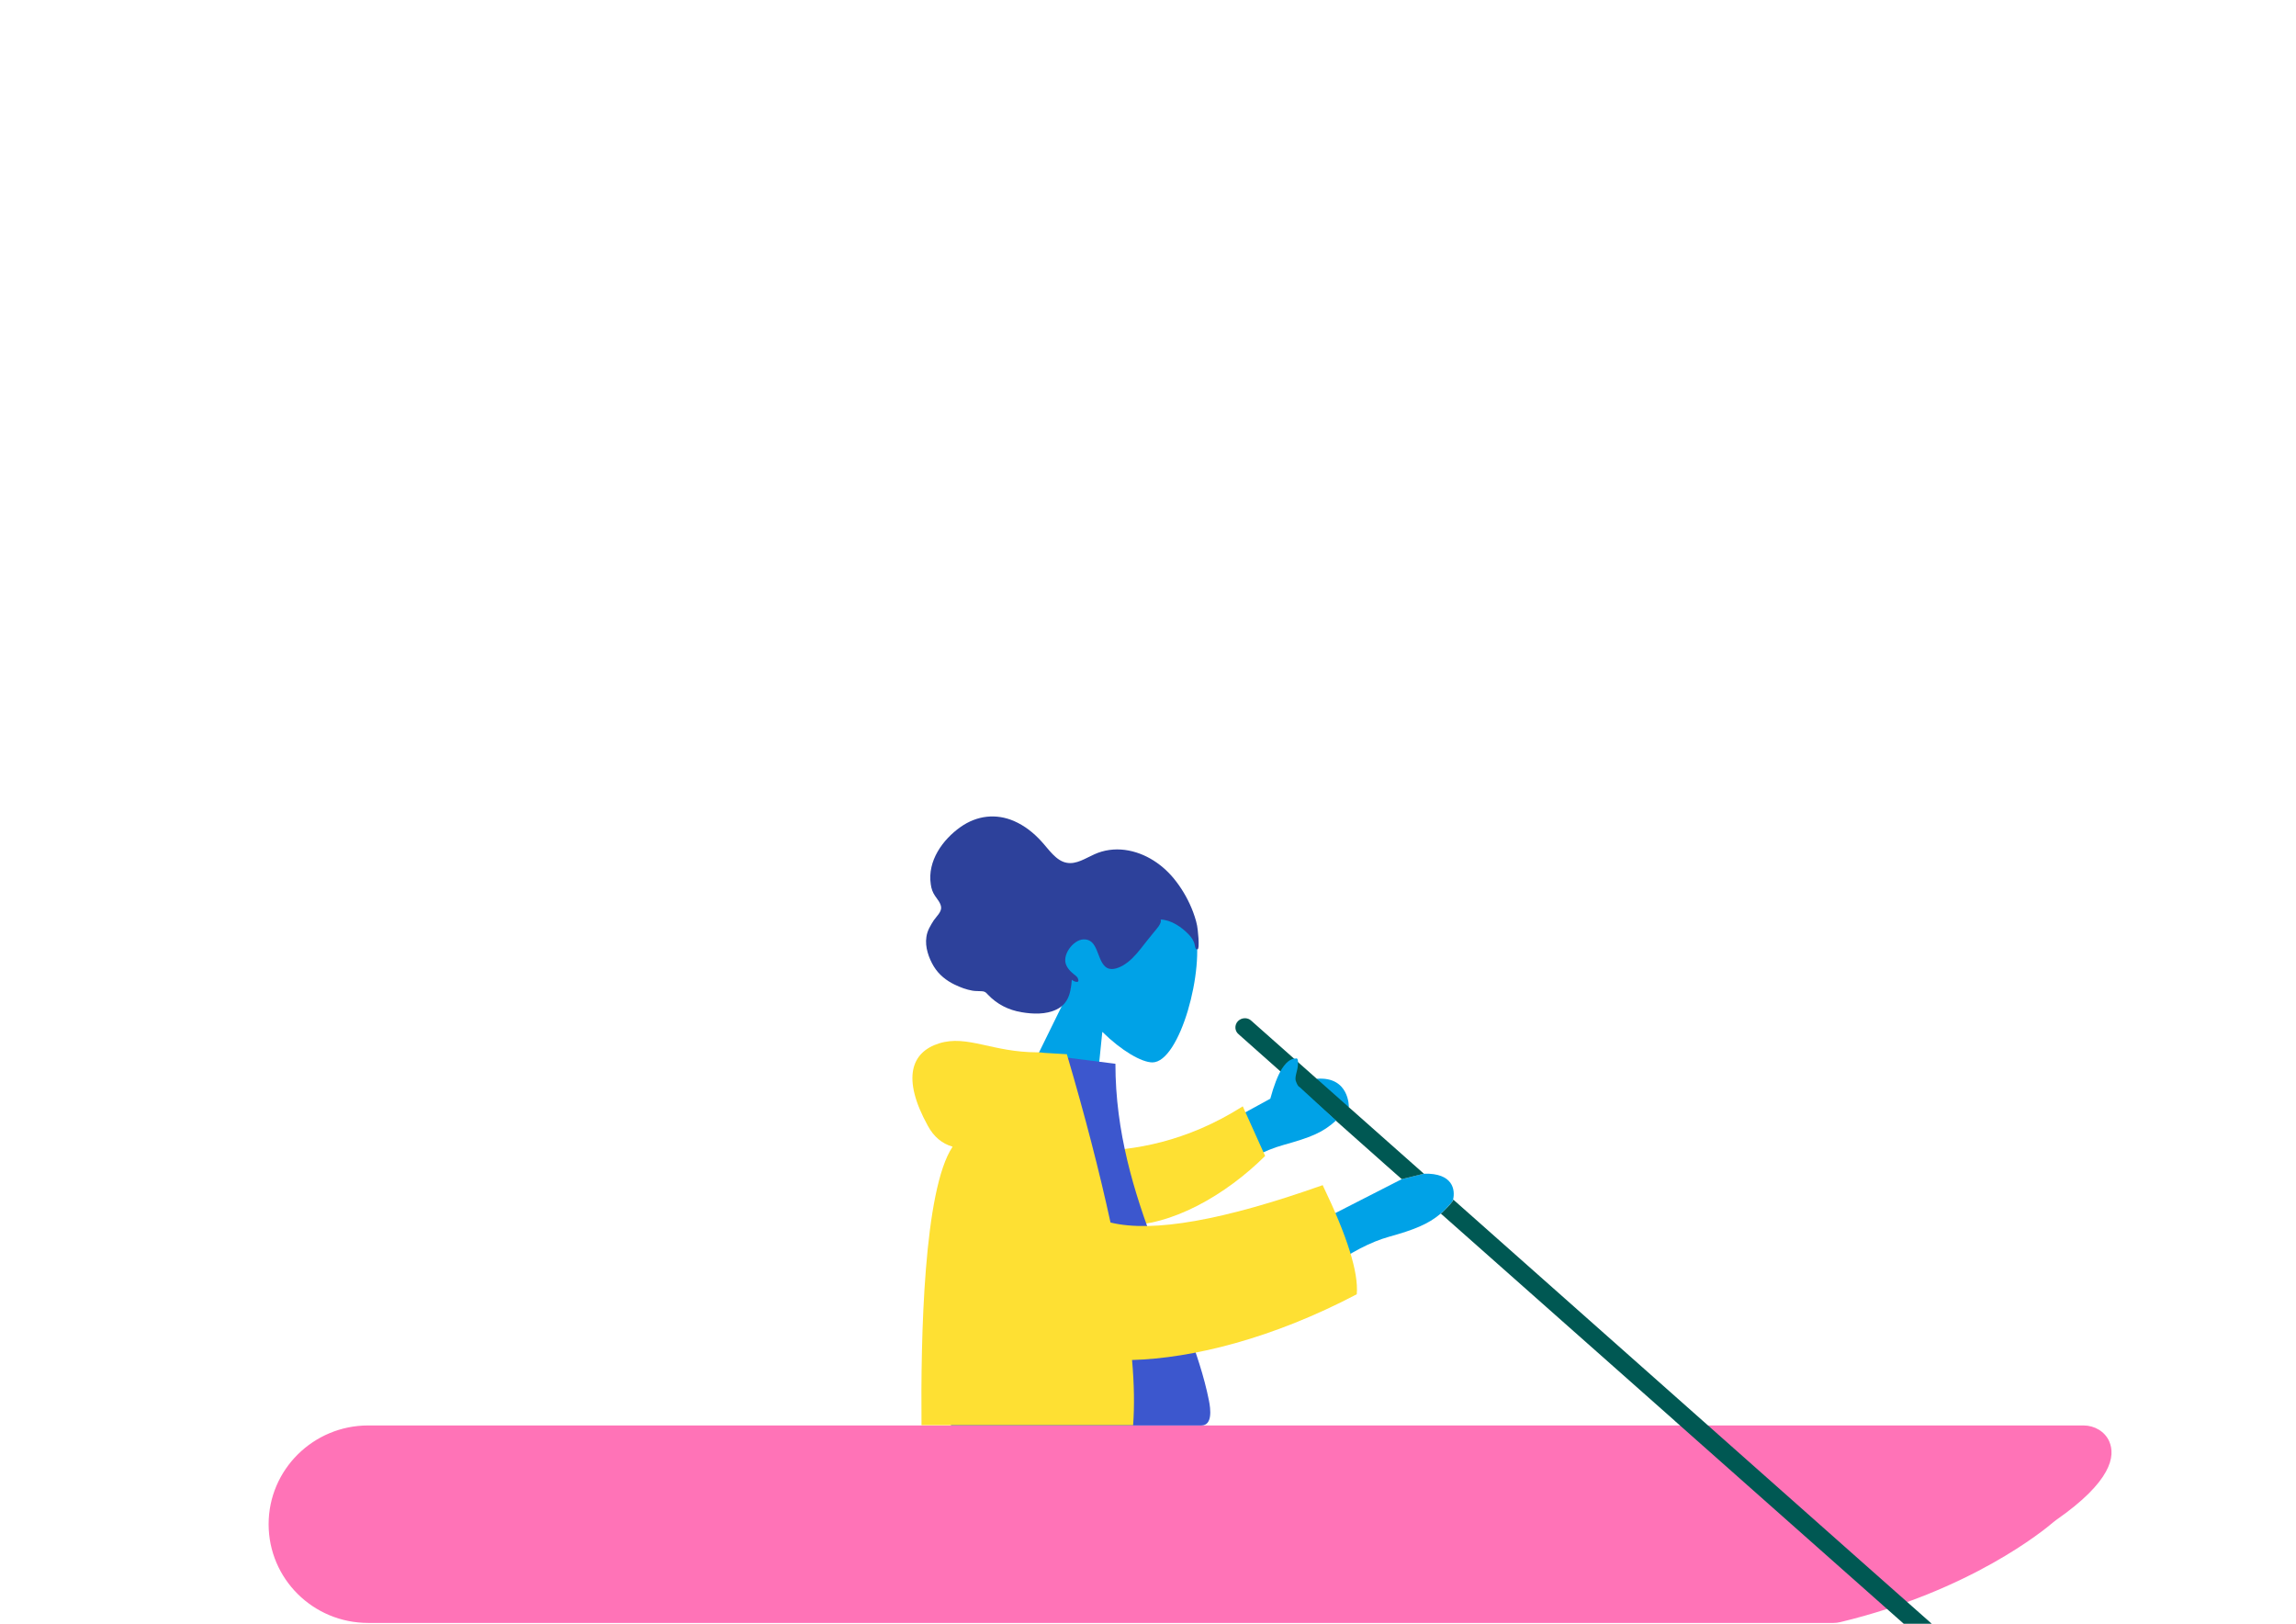 <?xml version="1.0" encoding="utf-8"?>
<!-- Generator: Adobe Illustrator 23.0.6, SVG Export Plug-In . SVG Version: 6.00 Build 0)  -->
<svg version="1.1" xmlns="http://www.w3.org/2000/svg" xmlns:xlink="http://www.w3.org/1999/xlink" x="0px" y="0px"
	 viewBox="0 0 841.9 595.3" style="enable-background:new 0 0 841.9 595.3;" xml:space="preserve">
<style type="text/css">
	.st0{fill-rule:evenodd;clip-rule:evenodd;fill:#00A2E7;}
	.st1{fill-rule:evenodd;clip-rule:evenodd;fill:#2D419B;}
	.st2{fill:#00A2E7;}
	.st3{fill:#FF73B7;}
	.st4{fill:#005853;}
	.st5{fill-rule:evenodd;clip-rule:evenodd;fill:#FEE033;}
	.st6{fill-rule:evenodd;clip-rule:evenodd;fill:#3C57CE;}
	.st7{fill:#FEE033;}
</style>
<g id="head">
	<path class="st0" d="M392.5,362.4c-4.1-8.2-6-17.5-3-26.6c8.6-26.3,44.7-11,48.6,4.3s-5.5,49.3-15.5,49.4c-4,0-11.4-4.3-18.4-11.2
		l-3.8,37.2l-30.3-7.5L392.5,362.4z"/>
</g>
<g id="hair">
	<path id="hair_1_" class="st1" d="M439.5,346.9c0.1-1.8-0.1-4-0.3-5.8c-0.2-2.3-0.9-4.5-1.7-6.7c-1.5-4-3.6-7.8-6.2-11.2
		c-4.6-6.1-11.3-10.6-18.8-11.6c-3.8-0.5-7.7,0-11.2,1.6c-3.2,1.4-6.6,3.8-10.2,3.1c-3.9-0.7-6.6-5-9.2-7.8
		c-2.9-3.2-6.2-5.8-10.1-7.5c-6.5-2.8-13.5-2.1-19.6,2.2c-6.5,4.6-12.2,12.4-10.9,21c0.2,1.6,0.7,3,1.6,4.3c0.8,1.2,2.1,2.6,2.2,4.2
		c0.1,1.7-1.8,3.4-2.7,4.7c-1.2,1.9-2.4,3.8-2.7,6.1c-0.6,3.7,0.9,7.8,2.7,10.8c1.9,3.1,4.6,5.2,7.7,6.7c2.1,1,4.2,1.8,6.5,2.2
		c1.1,0.2,2.2,0.1,3.3,0.2c1.1,0,1.6,0.4,2.3,1.2c3.4,3.6,7.6,5.7,12.4,6.5c4.1,0.7,8.9,0.9,12.8-1c4.4-2.1,5.3-6.3,5.6-10.9
		c0.8,0.7,3.2,1.6,2.2-0.6c-0.4-0.8-1.5-1.4-2.1-2c-0.8-0.7-1.5-1.5-2-2.5c-2-3.8,2.4-9.5,6.1-9.7c5.5-0.3,4.9,7.2,8.1,10
		c1.8,1.6,4.4,0.7,6.4-0.4c2.6-1.5,4.7-3.8,6.6-6.2c1.6-2,3.1-4,4.7-5.9c0.7-0.9,3.2-3.4,2.6-4.8c3.9,0.2,7.6,2.7,10.3,5.5
		c1.1,1.2,1.9,2.3,2.2,3.9c0.1,0.3,0.2,1.4,0.6,1.5C439.5,348.3,439.4,347.3,439.5,346.9"/>
</g>
<g id="right-hand">
	<path class="st2" d="M522.1,430.3L522.1,430.3C522.1,430.2,522.1,430.3,522.1,430.3l-8.1,2l0,0l-27.6,14.1l1,18.4
		c7.9-5.7,15.2-9.5,22-11.4c9-2.5,14.3-4.6,18.8-8.4c0.3-0.3,0.6-0.5,1-0.8c0,0,2.5-2.6,3.2-3.5c0.1-0.2,0.3-0.6,0.4-0.8
		C533.7,436.2,532.8,430,522.1,430.3z"/>
</g>
<g id="boat">
	<path class="st3" d="M773.4,528.4c-1.6-3.6-5.4-5.8-9.4-5.8h-69.4h-21.1H135c-20.1,0-36.5,16.2-36.5,36.2v0
		c0,20,16.3,36.2,36.5,36.2h537.3c0.8,0,1.7-0.1,2.5-0.3c47.8-11.5,74.7-33.7,78.2-36.7c0.3-0.2,0.6-0.5,0.9-0.7
		C774.3,543.1,775.8,533.8,773.4,528.4z"/>
</g>
<g id="stick">
	<path class="st4" d="M682.8,572.7C682.8,572.7,682.8,572.7,682.8,572.7L532.9,439.8c0,0.2-0.3,0.6-0.4,0.8c-0.7,1-3.2,3.5-3.2,3.5
		c-0.3,0.3-0.6,0.6-1,0.8l85.7,75.9c0.1,0.1,0.1,0.1,0.2,0.2l223.8,198.3c1.6-1.8,3.2-3.4,4.9-4.9L682.8,572.7z"/>
</g>
<g id="left-fingers">
	<path class="st2" d="M482.9,395.5c0.1,11,11.7,10.3,11.7,10.3S494.8,394.6,482.9,395.5z"/>
</g>
<g id="top-stick">
	<path class="st4" d="M458.8,374.2c-0.6-0.6-1.5-0.9-2.3-0.9c-1,0-1.9,0.4-2.6,1.1c-1.3,1.4-1.2,3.6,0.3,4.8L508,427l6,5.3l8.1-2
		L458.8,374.2z"/>
</g>
<g id="left-thumb">
	<path class="st2" d="M476.5,398.5c-0.5-0.1-1-1.3-1.2-1.8c-0.8-1.5,0.4-3.8,0.6-6c0.1-1.8,0.1-3-0.9-2.6c-0.6,0-1.1,0.1-1.6,0.4
		c-1.2,0.5-2.3,1.7-3.4,3.4c-1.5,2.5-2.9,6.1-4.2,10.9l-18.3,10l1,18.4c7.9-5.7,15.2-9.5,22-11.4c10-2.8,14.5-4.5,19.4-9
		L476.5,398.5z"/>
</g>
<g id="right-arm">
	<path id="Sleeve_1_" class="st5" d="M400.9,422c14.6-0.2,34-3.2,54.8-16.4l8.2,18.2c-14.3,14.2-34.4,25.9-52,25.4
		C398,448.8,390.9,432,400.9,422z"/>
</g>
<g id="shirt">
	<path id="Shirt_1_" class="st6" d="M348.7,522.6c41.6,0,72.2,0,91.8,0c4.2,0,3.4-6.1,2.8-9.1c-7-35.3-34.3-73.3-34.3-123.5
		l-26.9-3.4C360.1,421.8,353,464.4,348.7,522.6z"/>
</g>
<g id="left-arm">
	<path class="st7" d="M415.1,498.6c22-0.6,51.4-7.8,82.4-24.1c0.7-8-3.5-21.3-12.5-40c-36.4,12.9-62.3,17.5-77.8,13.7
		c-4-18.4-9.3-39-16-61.7l-8.3-0.5c-0.7-0.1-1.6-0.2-2.5-0.2c-16.5,0-25.7-6.5-36-3.3c-10.3,3.2-13.8,12.8-4.2,30.2
		c2.2,4.1,5.3,6.6,9.1,7.7c-10.6,15.8-11.7,69.8-11.4,102.1h77.6C416,515.4,415.9,507.5,415.1,498.6z"/>
</g>
<g id="water">
</g>
</svg>
